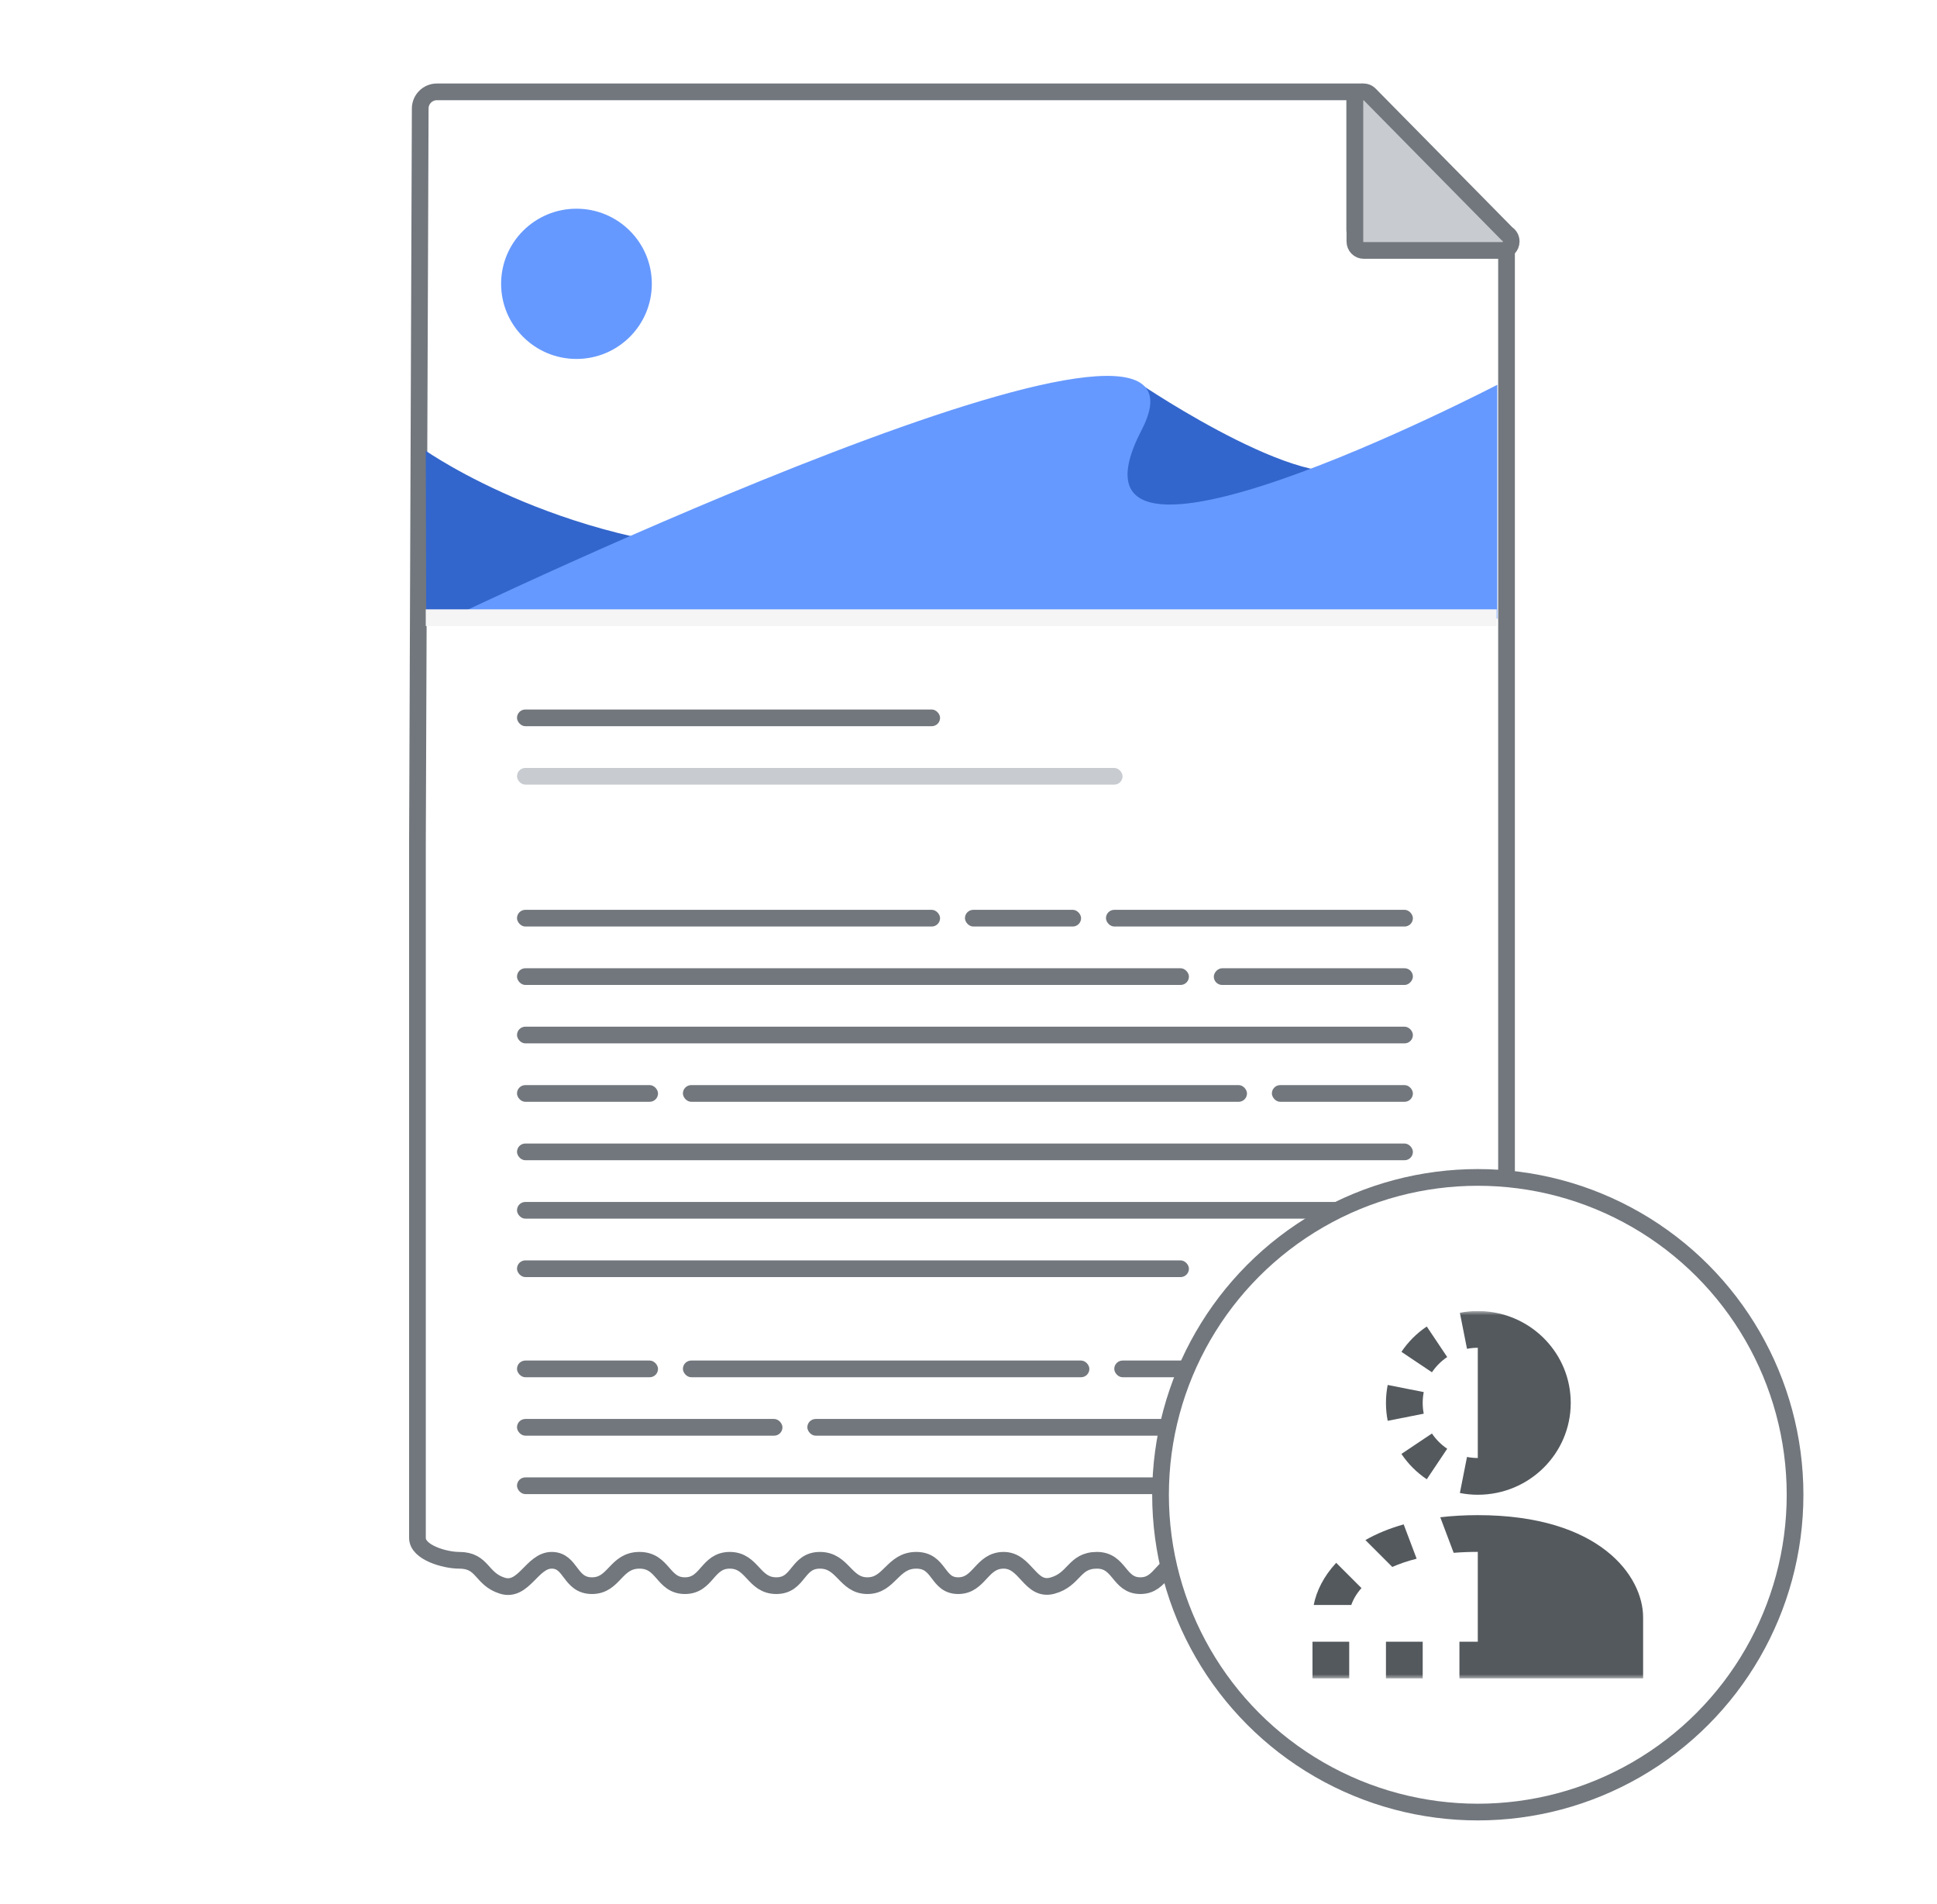 <svg width="232" height="228" viewBox="0 0 232 228" fill="none" xmlns="http://www.w3.org/2000/svg">
<g filter="url(#filter0_d_207_4255)">
<path fill-rule="evenodd" clip-rule="evenodd" d="M50 100.761L50.331 12.992C50.335 11.89 51.229 10.999 52.331 10.999H162.262V27.493C162.262 28.598 163.157 29.493 164.262 29.493H180.441V184.445C180.441 186.41 177.422 187.368 175.505 186.936C175.253 186.88 174.997 186.849 174.741 186.849C171.817 186.849 172.084 189.164 169.5 189.888C166.916 190.611 166.912 186.849 164.144 186.849C161.376 186.849 161.226 189.888 158.591 189.888C155.957 189.888 156.13 186.849 153.25 186.849C150.37 186.849 150.091 189.888 147.562 189.888C145.033 189.888 145.111 186.849 142.151 186.849C139.19 186.849 139.203 189.888 136.584 189.888C133.965 189.888 134.149 186.849 131.381 186.849C128.612 186.849 128.717 189.166 126.042 189.888C123.367 190.609 122.891 186.849 120.216 186.849C117.542 186.849 117.343 189.888 114.765 189.888C112.188 189.888 112.603 186.849 109.743 186.849C106.883 186.849 106.564 189.888 103.892 189.888C101.219 189.888 100.989 186.849 98.206 186.849C95.423 186.849 95.725 189.888 92.981 189.888C90.238 189.888 90.138 186.849 87.408 186.849C84.678 186.849 84.721 189.888 82.035 189.888C79.349 189.888 79.471 186.849 76.591 186.849C73.71 186.849 73.601 189.888 70.901 189.888C68.201 189.888 68.439 186.849 66.078 186.849C63.718 186.849 62.732 190.699 60.156 189.888C57.58 189.077 57.877 186.849 55 186.849V186.849C53.272 186.849 50 185.91 50 184.182V125.462V100.761Z" fill="white"/>
<path fill-rule="evenodd" clip-rule="evenodd" d="M50 100.761L50.331 12.992C50.335 11.89 51.229 10.999 52.331 10.999H162.262V27.493C162.262 28.598 163.157 29.493 164.262 29.493H180.441V184.445C180.441 186.41 177.422 187.368 175.505 186.936C175.253 186.88 174.997 186.849 174.741 186.849C171.817 186.849 172.084 189.164 169.5 189.888C166.916 190.611 166.912 186.849 164.144 186.849C161.376 186.849 161.226 189.888 158.591 189.888C155.957 189.888 156.13 186.849 153.25 186.849C150.37 186.849 150.091 189.888 147.562 189.888C145.033 189.888 145.111 186.849 142.151 186.849C139.19 186.849 139.203 189.888 136.584 189.888C133.965 189.888 134.149 186.849 131.381 186.849C128.612 186.849 128.717 189.166 126.042 189.888C123.367 190.609 122.891 186.849 120.216 186.849C117.542 186.849 117.343 189.888 114.765 189.888C112.188 189.888 112.603 186.849 109.743 186.849C106.883 186.849 106.564 189.888 103.892 189.888C101.219 189.888 100.989 186.849 98.206 186.849C95.423 186.849 95.725 189.888 92.981 189.888C90.238 189.888 90.138 186.849 87.408 186.849C84.678 186.849 84.721 189.888 82.035 189.888C79.349 189.888 79.471 186.849 76.591 186.849C73.71 186.849 73.601 189.888 70.901 189.888C68.201 189.888 68.439 186.849 66.078 186.849C63.718 186.849 62.732 190.699 60.156 189.888C57.58 189.077 57.877 186.849 55 186.849V186.849C53.272 186.849 50 185.91 50 184.182V125.462V100.761Z" stroke="#72777D" stroke-width="2" stroke-linecap="round"/>
</g>
<path d="M162.925 11.08L162.926 11.08C163.312 10.918 163.754 11.006 164.053 11.31L180.428 27.927L180.488 27.988L180.557 28.038C180.823 28.229 181 28.547 181 28.917C181 29.523 180.524 29.988 179.962 29.99L179.962 29.99L179.948 29.99L179.91 29.99L179.77 29.99L179.24 29.99L177.354 29.989C175.793 29.989 173.714 29.989 171.635 29.989L165.919 29.99L164.036 29.99L163.508 29.99L163.369 29.99L163.333 29.99L163.324 29.99H163.322H163.321C163.321 29.99 163.321 29.99 163.321 29.997V29.99C162.758 29.99 162.279 29.525 162.279 28.917V12.073C162.279 11.63 162.543 11.241 162.925 11.08Z" fill="#C8CCD1" stroke="#72777D" stroke-width="2"/>
<ellipse cx="69.045" cy="33.989" rx="9.026" ry="8.996" fill="#6699FF"/>
<path fill-rule="evenodd" clip-rule="evenodd" d="M136.593 45.983C136.593 45.983 158.348 60.725 163.242 55.301C168.137 49.877 163.242 63.175 163.242 63.175H120.289" fill="#3366CC"/>
<path fill-rule="evenodd" clip-rule="evenodd" d="M50.994 53.98C50.994 53.98 68.331 66.162 92.492 66.162C116.654 66.162 98.404 73.97 98.404 73.97H51.046" fill="#3366CC"/>
<path fill-rule="evenodd" clip-rule="evenodd" d="M53.748 74.088C53.748 74.088 148.637 28.541 136.747 51.464C124.857 74.388 179.334 46.081 179.334 46.081V74.088" fill="#6699FF"/>
<rect x="50.994" y="72.971" width="128.268" height="2" fill="#F5F5F5"/>
<rect x="61.923" y="91.962" width="72.53" height="2" rx="1" fill="#C8CCD1"/>
<rect x="61.923" y="115.951" width="80.478" height="2" rx="1" fill="#72777D"/>
<rect x="61.923" y="169.926" width="31.794" height="2" rx="1" fill="#72777D"/>
<rect x="96.697" y="169.926" width="72.53" height="2" rx="1" fill="#72777D"/>
<rect x="61.923" y="129.944" width="16.89" height="2" rx="1" fill="#72777D"/>
<rect x="152.337" y="129.944" width="16.89" height="2" rx="1" fill="#72777D"/>
<rect x="81.794" y="129.944" width="67.562" height="2" rx="1" fill="#72777D"/>
<rect x="61.923" y="162.929" width="16.89" height="2" rx="1" fill="#72777D"/>
<rect x="133.459" y="162.929" width="36.762" height="2" rx="1" fill="#72777D"/>
<rect x="81.794" y="162.929" width="48.684" height="2" rx="1" fill="#72777D"/>
<rect width="23.845" height="2" rx="1" transform="matrix(-1 0 0 1 169.227 115.951)" fill="#72777D"/>
<rect x="61.923" y="150.934" width="80.478" height="2" rx="1" fill="#72777D"/>
<rect x="115.575" y="108.954" width="13.91" height="2" rx="1" fill="#72777D"/>
<rect x="132.465" y="108.954" width="36.762" height="2" rx="1" fill="#72777D"/>
<rect x="61.923" y="108.954" width="50.672" height="2" rx="1" fill="#72777D"/>
<rect x="61.923" y="143.938" width="107.304" height="2" rx="1" fill="#72777D"/>
<rect x="61.923" y="136.941" width="107.304" height="2" rx="1" fill="#72777D"/>
<rect x="61.923" y="176.922" width="107.304" height="2" rx="1" fill="#72777D"/>
<rect x="61.923" y="122.947" width="107.304" height="2" rx="1" fill="#72777D"/>
<rect x="61.923" y="84.965" width="50.672" height="2" rx="1" fill="#72777D"/>
<circle cx="177" cy="179" r="38" fill="white" stroke="#72777D" stroke-width="2"/>
<g clip-path="url(#clip0_207_4255)">
<mask id="mask0_207_4255" style="mask-type:luminance" maskUnits="userSpaceOnUse" x="155" y="157" width="44" height="44">
<path d="M199 157H155V201H199V157Z" fill="white"/>
</mask>
<g mask="url(#mask0_207_4255)">
<path d="M174.111 185.954C175.024 185.881 175.987 185.843 177 185.843V196.601H174.8V201H170.4V196.601H166V201H161.6V196.601L157.2 196.6V201.001H196.8V193.675C196.8 188.769 191.652 181.443 177 181.443C175.388 181.443 173.891 181.532 172.504 181.696L174.111 185.954Z" fill="#54595D"/>
<path d="M169.675 186.66C168.593 186.933 167.62 187.266 166.757 187.646L163.538 184.427C164.836 183.688 166.357 183.046 168.122 182.549L169.675 186.66Z" fill="#54595D"/>
<path d="M161.85 192.2H157.347C157.667 190.563 158.521 188.783 160.04 187.152L163.069 190.18C162.493 190.824 162.087 191.505 161.85 192.2Z" fill="#54595D"/>
<path d="M177.857 157.033C183.615 157.465 188.132 162.213 188.132 168.001C188.132 174.071 183.16 179.001 177 179.001C176.265 179.001 175.548 178.928 174.853 178.791L175.707 174.474C176.122 174.556 176.554 174.6 177 174.6V161.4C176.554 161.4 176.122 161.444 175.707 161.526L174.853 157.209C175.548 157.072 176.265 157 177 157C177.288 157 177.574 157.011 177.857 157.033Z" fill="#54595D"/>
<path d="M173.336 162.509L170.888 158.853C169.689 159.656 168.656 160.689 167.853 161.888L171.509 164.336C171.992 163.614 172.614 162.992 173.336 162.509Z" fill="#54595D"/>
<path d="M166 168C166 167.265 166.072 166.548 166.209 165.853L170.526 166.707C170.444 167.122 170.4 167.554 170.4 168C170.4 168.446 170.444 168.878 170.526 169.293L166.209 170.147C166.072 169.453 166 168.735 166 168Z" fill="#54595D"/>
<path d="M171.509 171.664L167.853 174.112C168.656 175.311 169.689 176.344 170.888 177.147L173.336 173.491C172.614 173.008 171.992 172.386 171.509 171.664Z" fill="#54595D"/>
</g>
</g>
<defs>
<filter id="filter0_d_207_4255" x="45" y="6" width="140.441" height="189.002" filterUnits="userSpaceOnUse" color-interpolation-filters="sRGB">
<feFlood flood-opacity="0" result="BackgroundImageFix"/>
<feColorMatrix in="SourceAlpha" type="matrix" values="0 0 0 0 0 0 0 0 0 0 0 0 0 0 0 0 0 0 127 0" result="hardAlpha"/>
<feOffset/>
<feGaussianBlur stdDeviation="2"/>
<feColorMatrix type="matrix" values="0 0 0 0 0.961 0 0 0 0 0.961 0 0 0 0 0.961 0 0 0 1 0"/>
<feBlend mode="normal" in2="BackgroundImageFix" result="effect1_dropShadow_207_4255"/>
<feBlend mode="normal" in="SourceGraphic" in2="effect1_dropShadow_207_4255" result="shape"/>
</filter>
<clipPath id="clip0_207_4255">
<rect width="44" height="44" fill="white" transform="translate(155 157)"/>
</clipPath>
</defs>
</svg>
